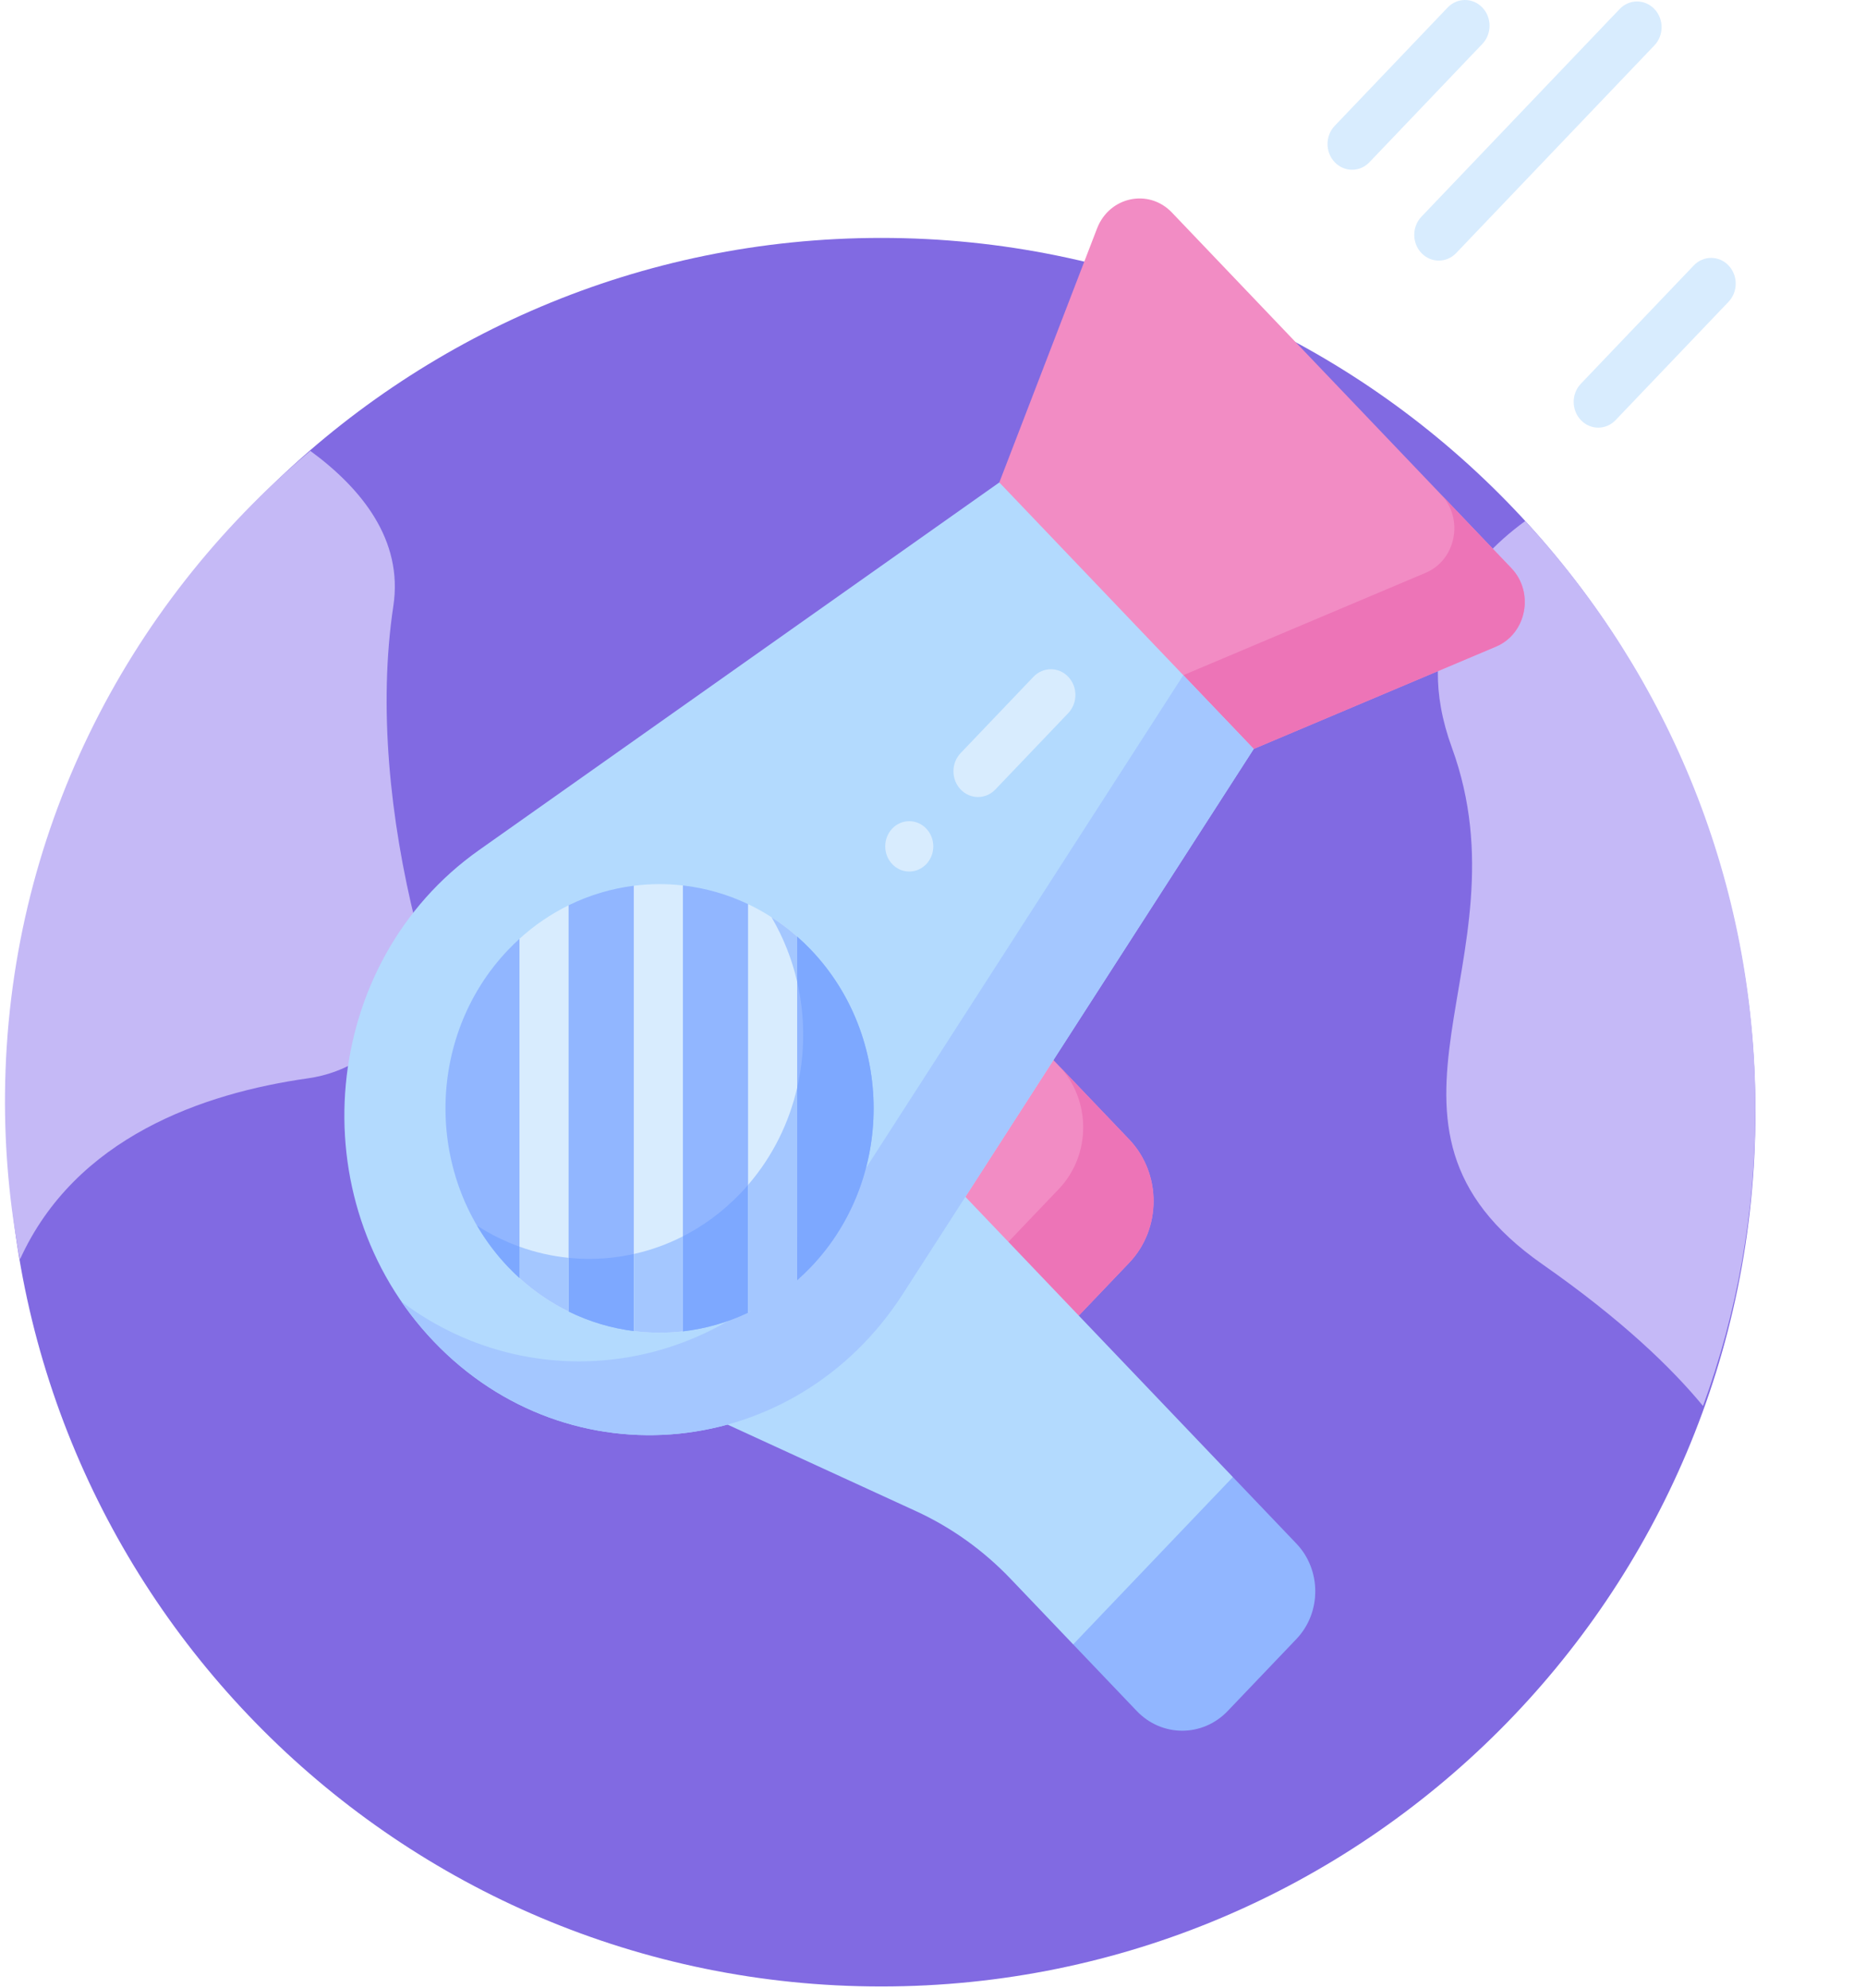 <svg width="523" height="557" viewBox="0 0 523 557" fill="none" xmlns="http://www.w3.org/2000/svg">
<path d="M491.998 311.672C491.998 446.981 382.308 556.672 246.998 556.672C111.688 556.672 1.998 446.981 1.998 311.672C1.998 176.362 111.688 66.672 246.998 66.672C382.308 66.672 491.998 176.362 491.998 311.672Z" fill="#816AE2"/>
<path d="M427.505 146C410.472 158.401 395.674 178.66 406.934 209.517C428.831 269.522 376.126 315.035 432.338 354.309C454.57 369.842 468.543 383.346 477.32 394C486.816 368.023 492 339.978 492 310.725C492 247.17 467.538 189.321 427.505 146Z" fill="#C5B9F7"/>
<path d="M1.402 306.437C1.256 322.34 2.708 337.892 5.581 352.959C21.132 318.675 57.01 306.323 86.356 302.174C107.554 299.177 121.559 279.01 116.48 258.612C109.289 229.733 105.999 197.973 110.252 169.784C113.043 151.299 101.288 136.838 86.971 126.347C35.148 169.866 2.062 234.278 1.402 306.437Z" fill="#C5B9F6"/>
<path d="M419.315 181.191L351.383 209.881L309.099 179.048L280.086 135.196L307.474 64.036C310.915 55.097 321.952 52.74 328.459 59.556L423.592 159.209C430.099 166.025 427.849 177.587 419.315 181.191V181.191Z" fill="#F28CC4"/>
<path d="M423.592 159.209L403.86 138.539C410.367 145.355 408.116 156.917 399.582 160.521L331.651 189.212L338.619 200.574L351.382 209.881L419.315 181.191C427.849 177.587 430.099 166.025 423.592 159.209V159.209Z" fill="#ED74B7"/>
<path d="M302.36 368.675L316.491 353.872C325.602 344.328 325.602 328.855 316.491 319.311L281.704 282.871L251.076 314.954L267.928 349.353L302.36 368.675Z" fill="#F28CC4"/>
<path d="M316.491 319.311L296.759 298.641C305.87 308.185 305.87 323.659 296.759 333.202L282.627 348.005L288.058 360.649L302.36 368.674L316.491 353.871C325.602 344.329 325.602 328.855 316.491 319.311V319.311Z" fill="#ED74B7"/>
<path d="M176.617 386.683L256.694 423.455C266.612 428 275.629 434.452 283.289 442.478L300.789 460.81L343.207 457.034L345.55 413.922L256.808 320.963L176.617 386.683Z" fill="#B3DAFE"/>
<path d="M253.015 362.658L351.384 209.881L280.087 135.196L134.24 238.238C89.633 269.753 83.536 336.064 121.581 375.918C159.627 415.771 222.93 409.385 253.015 362.658V362.658Z" fill="#B3DAFE"/>
<path d="M331.651 189.212L233.283 341.989C205.862 384.578 150.85 393.647 112.515 364.746C115.196 368.648 118.212 372.389 121.581 375.918C159.627 415.771 222.929 409.385 253.015 362.659L351.383 209.881L331.651 189.212Z" fill="#A4C7FF"/>
<path d="M227.286 355.054C226.038 356.361 224.753 357.592 223.431 358.755L216.548 356.161L209.665 367.859C203.828 370.637 197.661 372.377 191.402 373.089L184.859 365.905L177.636 373.003C171.368 372.215 165.191 370.388 159.364 367.523L153.198 357.245L145.598 358.141C144.515 357.16 143.459 356.131 142.431 355.055C119.002 330.511 119.002 290.712 142.431 266.168C143.459 265.092 144.515 264.063 145.598 263.083L152.481 263.5L159.364 253.7C165.191 250.835 171.368 249.008 177.636 248.22L184.519 253.7L191.402 248.134C197.661 248.845 203.828 250.585 209.665 253.363L217.281 264.673L223.431 262.467C224.753 263.63 226.038 264.861 227.286 266.168C250.716 290.711 250.716 330.511 227.286 355.054V355.054Z" fill="#91B6FF"/>
<path d="M227.286 266.167C226.04 264.863 224.755 263.63 223.431 262.467L218.607 261.447L219.695 263.807C229.814 286.994 225.774 315.295 207.553 334.382C187.521 355.366 156.853 358.393 133.734 343.495C136.147 347.603 139.036 351.492 142.434 355.051C143.461 356.127 144.517 357.159 145.597 358.141L153.197 357.245L159.36 367.52C165.187 370.384 171.362 372.213 177.634 373.005L184.857 365.906L191.397 373.088C197.656 372.373 203.83 370.629 209.667 367.854L216.546 356.162L223.429 358.757C224.753 357.591 226.038 356.356 227.284 355.052C250.717 330.507 250.717 290.712 227.286 266.167V266.167Z" fill="#7DA8FF"/>
<path d="M300.789 460.809L318.598 479.464C325.642 486.842 337.06 486.849 344.11 479.464L363.359 459.3C370.403 451.922 370.403 439.954 363.359 432.576L345.55 413.921L300.789 460.809Z" fill="#91B6FF"/>
<path d="M274.113 223.348C272.352 223.348 270.59 222.644 269.247 221.237C266.559 218.42 266.559 213.856 269.247 211.04L289.665 189.651C292.353 186.836 296.712 186.836 299.399 189.651C302.087 192.468 302.087 197.032 299.399 199.848L278.98 221.237C277.637 222.643 275.875 223.348 274.113 223.348V223.348Z" fill="#D8ECFE"/>
<path d="M378.96 47.571C377.199 47.571 375.437 46.867 374.093 45.459C371.405 42.643 371.405 38.078 374.093 35.262L405.739 2.112C408.427 -0.703 412.786 -0.703 415.473 2.112C418.161 4.929 418.161 9.493 415.473 12.309L383.826 45.459C382.483 46.866 380.722 47.571 378.96 47.571Z" fill="#D8ECFE"/>
<path d="M463.691 2.525C461.003 -0.29 456.645 -0.29 453.957 2.525L398.399 60.722C395.711 63.538 395.711 68.103 398.399 70.919C399.743 72.326 401.505 73.03 403.266 73.03C405.027 73.03 406.789 72.326 408.133 70.919L463.691 12.722C466.379 9.906 466.379 5.341 463.691 2.525Z" fill="#D8ECFE"/>
<path d="M447.953 119.841C446.192 119.841 444.43 119.137 443.086 117.73C440.398 114.913 440.398 110.348 443.086 107.533L474.732 74.383C477.42 71.567 481.779 71.57 484.466 74.383C487.154 77.2 487.154 81.765 484.466 84.58L452.819 117.73C451.476 119.136 449.714 119.841 447.953 119.841Z" fill="#D8ECFE"/>
<path d="M254.845 244.231C258.564 244.231 261.579 241.073 261.579 237.177C261.579 233.281 258.564 230.123 254.845 230.123C251.125 230.123 248.11 233.281 248.11 237.177C248.11 241.073 251.125 244.231 254.845 244.231Z" fill="#D8ECFE"/>
<path d="M159.364 253.699V367.522C154.481 365.129 149.838 362.004 145.598 358.14V263.081C149.838 259.218 154.481 256.093 159.364 253.699Z" fill="#D8ECFE"/>
<path d="M191.402 248.133V373.089C186.823 373.608 182.206 373.588 177.636 373.002V248.219C182.206 247.633 186.823 247.614 191.402 248.133Z" fill="#D8ECFE"/>
<path d="M223.431 262.467V346.46C219.173 350.219 214.538 365.543 209.665 367.86V253.363C211.959 254.45 214.199 255.699 216.365 257.113C218.815 258.688 221.173 260.476 223.431 262.467V262.467Z" fill="#D8ECFE"/>
<path d="M145.598 349.353C150.076 350.968 154.692 352.016 159.364 352.477V367.522C154.481 365.129 149.838 362.004 145.598 358.14V349.353Z" fill="#A4C7FF"/>
<path d="M177.636 351.411C182.362 350.363 186.988 348.71 191.402 346.46V373.09C186.823 373.609 182.206 373.589 177.636 373.003V351.411Z" fill="#A4C7FF"/>
<path d="M223.431 262.467V275.119C221.981 268.831 219.586 262.727 216.254 257.055C216.291 257.074 216.328 257.103 216.365 257.113C218.815 258.688 221.173 260.476 223.431 262.467Z" fill="#A4C7FF"/>
<path d="M209.665 332.058C216.566 324.069 221.155 314.667 223.431 304.794V358.755C219.173 362.514 214.538 365.542 209.665 367.859V332.058Z" fill="#A4C7FF"/>
</svg>
